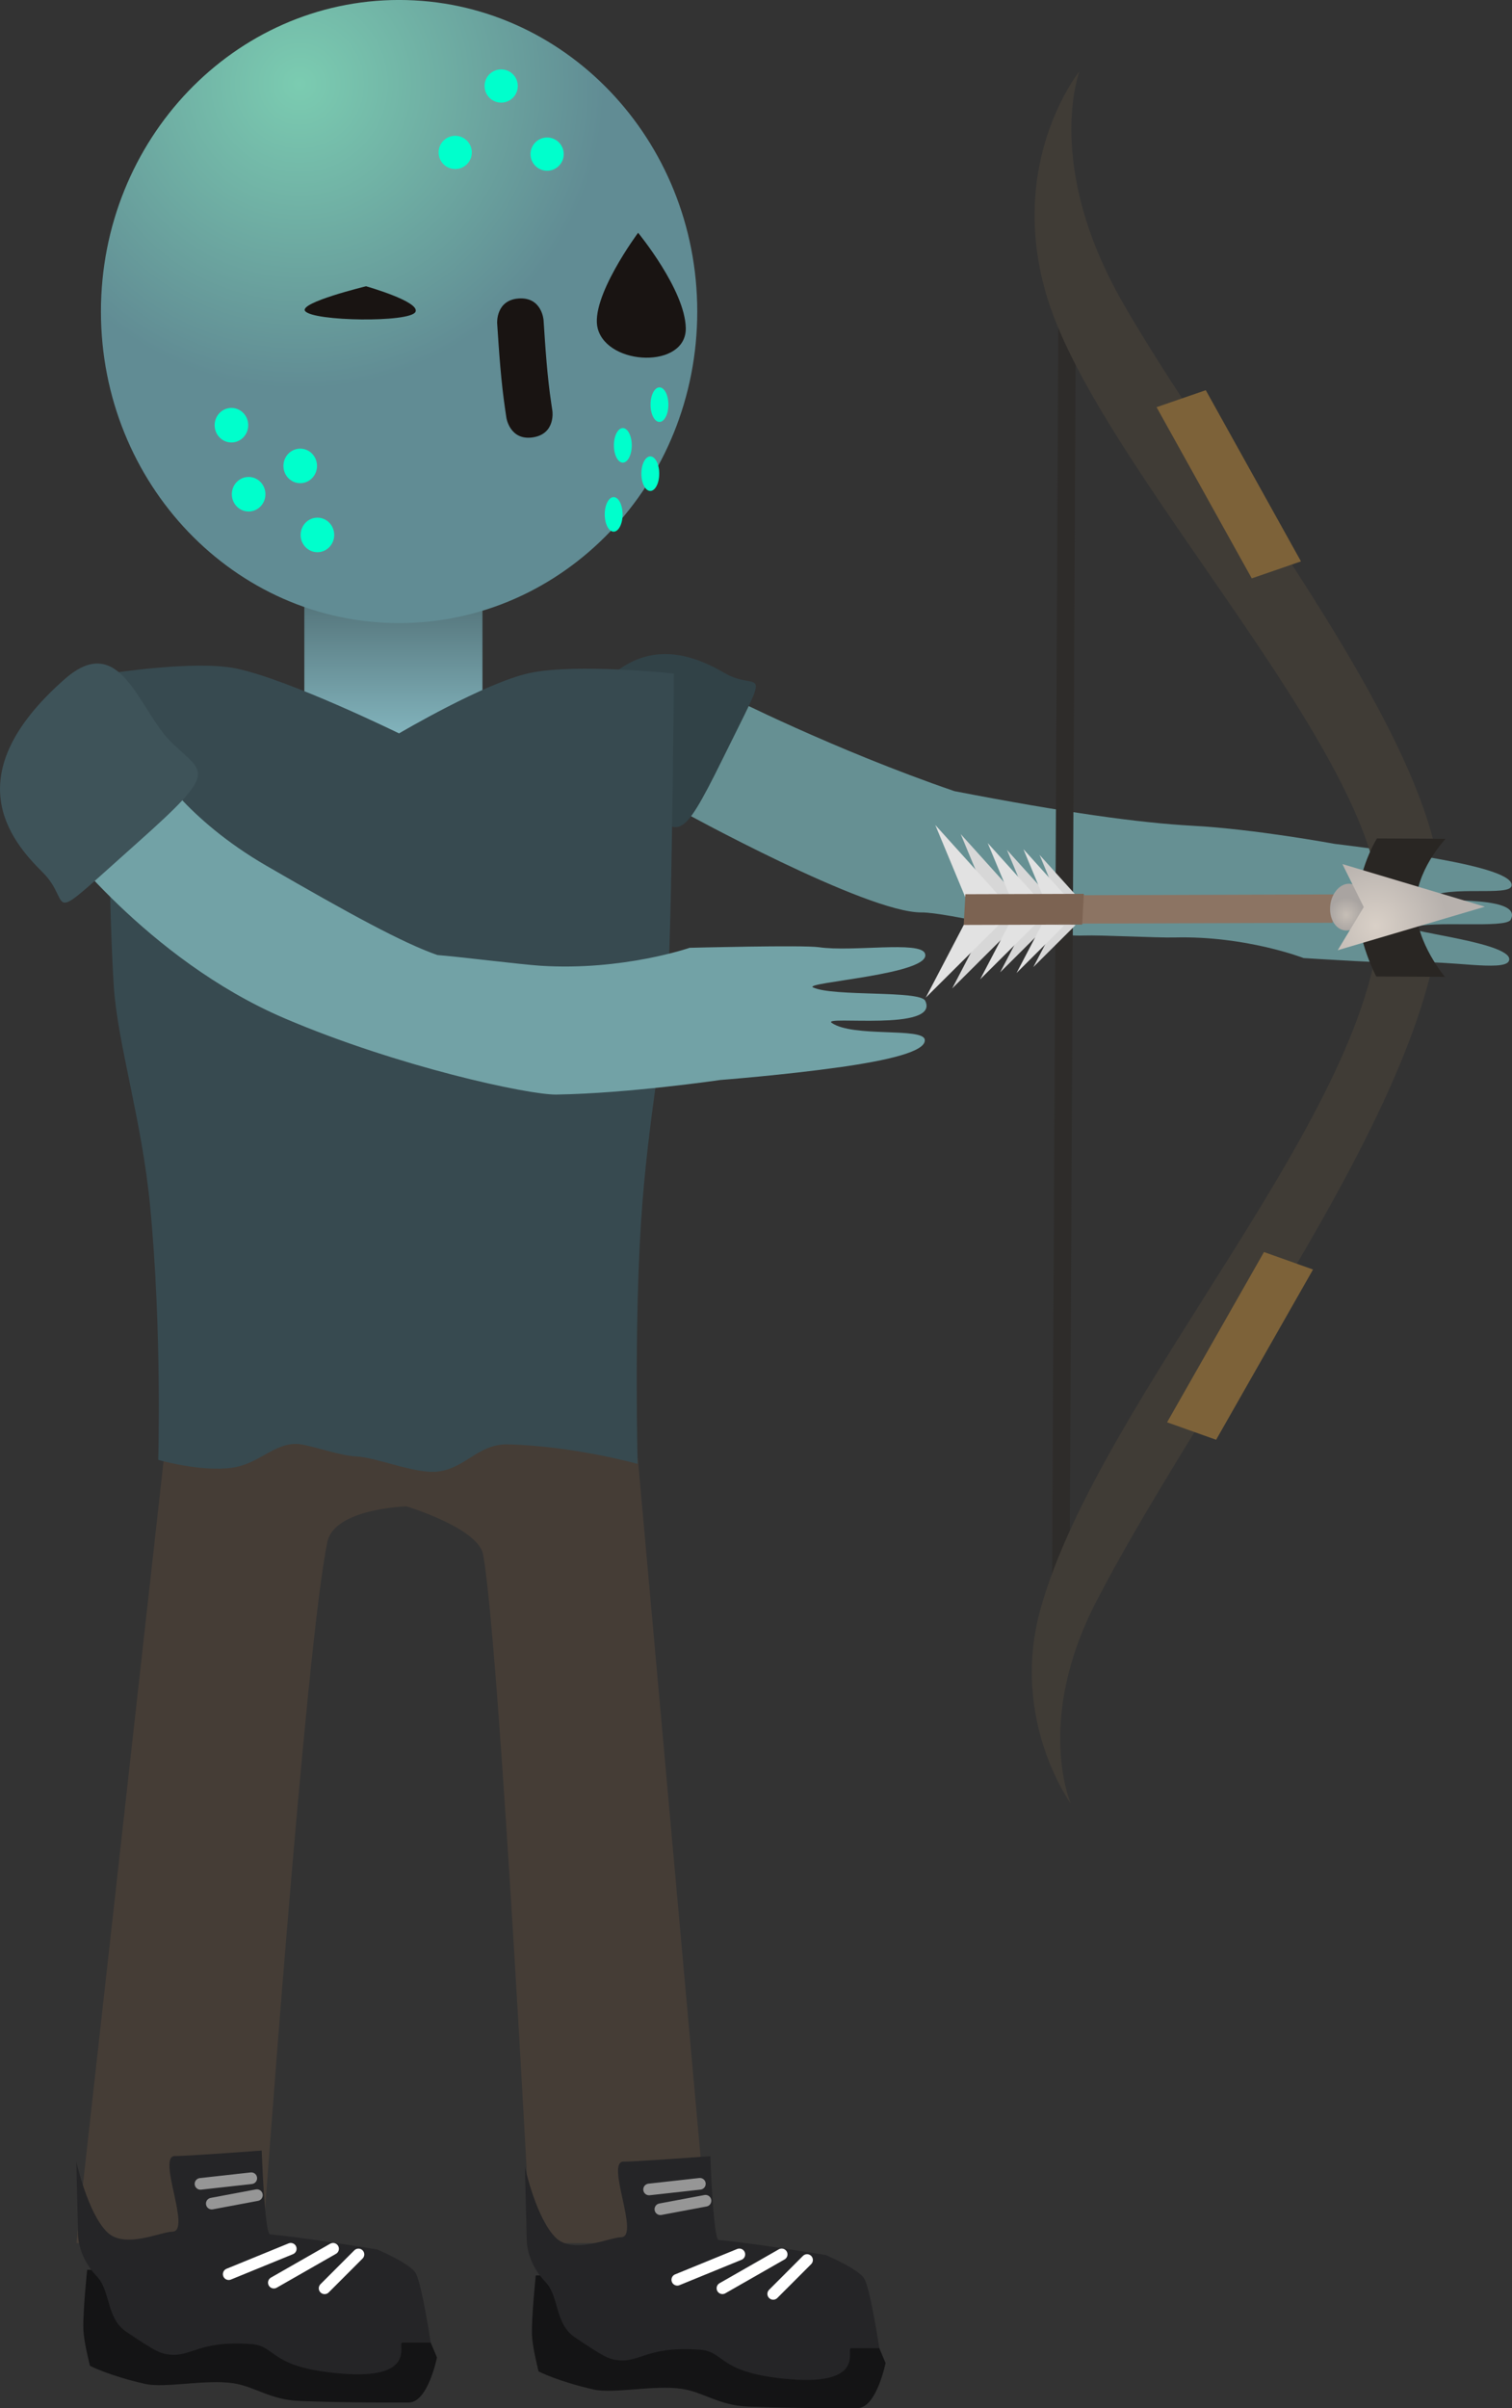 <svg version="1.1" xmlns="http://www.w3.org/2000/svg" xmlns:xlink="http://www.w3.org/1999/xlink" width="64.993" height="103.45" viewBox="0,0,64.993,103.45"><rect x="0" y="0" width="64.993" height="103.45" fill="#333333" stroke="none"/><defs><linearGradient x1="239.748" y1="156.068" x2="239.748" y2="162.919" gradientUnits="userSpaceOnUse" id="color-1"><stop offset="0" stop-color="#4f6d73"/><stop offset="1" stop-color="#86b9c2"/></linearGradient><radialGradient cx="235.712" cy="134.48" r="13.118" gradientUnits="userSpaceOnUse" id="color-2"><stop offset="0" stop-color="#7bccb1"/><stop offset="1" stop-color="#618c94"/></radialGradient><radialGradient cx="280.71" cy="170.181" r="0.745" gradientUnits="userSpaceOnUse" id="color-3"><stop offset="0" stop-color="#c6beb6"/><stop offset="1" stop-color="#a9a4a1"/></radialGradient><radialGradient cx="281.981" cy="170.635" r="3.065" gradientUnits="userSpaceOnUse" id="color-4"><stop offset="0" stop-color="#d9d0c7"/><stop offset="1" stop-color="#b7b1ad"/></radialGradient></defs><g transform="translate(-222.838,-130.877)"><g data-paper-data="{&quot;isPaintingLayer&quot;:true}" fill-rule="nonzero" stroke-linejoin="miter" stroke-miterlimit="10" stroke-dasharray="" stroke-dashoffset="0" style="mix-blend-mode: normal"><g><path d="M226.123,227.236l3.759,-33.71c0,0 6.755,-2.183 9.822,-2.183c3.629,0 0.606,4.244 0.606,4.244c0,0 -3.092,0.088 -3.398,1.524c-0.936,4.391 -2.786,30.125 -2.786,30.125z" fill="#453d36" stroke="#000000" stroke-width="0" stroke-linecap="butt"/><path d="M241.622,232.145c0,0 -0.386,1.94 -1.213,1.94c-0.593,0 -2.644,0.014 -4.704,-0.067c-1.253,-0.049 -1.902,-0.618 -2.836,-0.761c-1.175,-0.18 -2.939,0.22 -3.788,0.029c-1.565,-0.353 -2.375,-0.778 -2.375,-0.778c0,0 -0.269,-1.025 -0.286,-1.586c-0.022,-0.755 0.164,-2.537 0.164,-2.537c0,0 5.934,-0.12 8.249,0.081c1.37,0.119 4.241,0.647 4.241,0.647c0,0 1.46,0.616 1.673,1.043c0.262,0.523 0.873,1.989 0.873,1.989z" data-paper-data="{&quot;index&quot;:null}" fill="#141415" stroke="#000000" stroke-width="0" stroke-linecap="butt"/><path d="M241.351,231.51c0,0 -0.386,0 -1.213,0c-0.248,0 0.702,1.602 -2.618,1.333c-3.136,-0.254 -2.776,-1.188 -3.881,-1.269c-2.309,-0.169 -2.588,0.595 -3.587,0.442c-0.348,-0.053 -0.513,-0.115 -1.785,-0.97c-0.875,-0.589 -0.666,-1.751 -1.265,-2.379c-0.876,-0.917 -0.808,-1.886 -0.808,-1.886l-0.076,-3.048c0,0 0.486,2.207 1.325,3.031c0.751,0.738 2.317,-0.019 2.801,-0.019c0.847,-0 -0.689,-3.268 0.121,-3.25c0.435,0.01 3.723,-0.234 3.723,-0.234c0,0 0.123,3.58 0.356,3.6c1.37,0.119 4.604,0.647 4.604,0.647c0,0 1.46,0.616 1.673,1.043c0.262,0.523 0.631,2.959 0.631,2.959z" data-paper-data="{&quot;index&quot;:null}" fill="#252527" stroke="#000000" stroke-width="0" stroke-linecap="butt"/><path d="M232.669,228.571l2.668,-1.091" data-paper-data="{&quot;index&quot;:null}" fill="none" stroke="#ffffff" stroke-width="0.5" stroke-linecap="round"/><path d="M234.609,228.935l2.546,-1.455" data-paper-data="{&quot;index&quot;:null}" fill="none" stroke="#ffffff" stroke-width="0.5" stroke-linecap="round"/><path d="M238.246,227.723l-1.455,1.455" data-paper-data="{&quot;index&quot;:null}" fill="none" stroke="#ffffff" stroke-width="0.5" stroke-linecap="round"/><path d="M233.639,224.449l-2.183,0.243" data-paper-data="{&quot;index&quot;:null}" fill="none" stroke="#969696" stroke-width="0.5" stroke-linecap="round"/><path d="M233.881,225.176l-1.94,0.364" data-paper-data="{&quot;index&quot;:null}" fill="none" stroke="#969696" stroke-width="0.5" stroke-linecap="round"/></g><g><path d="M239.704,191.343c3.629,0 10.55,2.183 10.55,2.183l3.031,33.71h-7.639c0,0 -1.327,-25.538 -2.038,-29.57c-0.201,-1.143 -3.298,-2.079 -3.298,-2.079c0,0 -3.673,-4.244 -0.606,-4.244z" fill="#453d36" stroke="#000000" stroke-width="0" stroke-linecap="butt"/><path d="M259.693,234.326c-0.593,0 -2.644,0.014 -4.704,-0.067c-1.253,-0.049 -1.902,-0.618 -2.836,-0.761c-1.175,-0.18 -2.939,0.22 -3.788,0.029c-1.565,-0.353 -2.375,-0.778 -2.375,-0.778c0,0 -0.269,-1.025 -0.286,-1.586c-0.022,-0.755 0.164,-2.537 0.164,-2.537c0,0 5.934,-0.12 8.249,0.081c1.37,0.119 4.241,0.647 4.241,0.647c0,0 1.46,0.616 1.673,1.043c0.262,0.523 0.873,1.989 0.873,1.989c0,0 -0.386,1.94 -1.213,1.94z" data-paper-data="{&quot;index&quot;:null}" fill="#141415" stroke="#000000" stroke-width="0" stroke-linecap="butt"/><path d="M259.422,231.751c-0.248,0 0.702,1.602 -2.618,1.333c-3.136,-0.254 -2.776,-1.188 -3.881,-1.269c-2.309,-0.169 -2.588,0.595 -3.587,0.442c-0.348,-0.053 -0.513,-0.115 -1.785,-0.97c-0.875,-0.589 -0.666,-1.751 -1.265,-2.379c-0.876,-0.917 -0.808,-1.886 -0.808,-1.886l-0.076,-3.048c0,0 0.486,2.207 1.325,3.031c0.751,0.738 2.317,-0.019 2.801,-0.019c0.847,-0 -0.689,-3.268 0.121,-3.25c0.435,0.01 3.723,-0.234 3.723,-0.234c0,0 0.123,3.58 0.356,3.6c1.37,0.119 4.604,0.647 4.604,0.647c0,0 1.46,0.616 1.673,1.043c0.262,0.523 0.631,2.959 0.631,2.959c0,0 -0.386,0 -1.213,0z" data-paper-data="{&quot;index&quot;:null}" fill="#252527" stroke="#000000" stroke-width="0" stroke-linecap="butt"/><path d="M254.619,227.721l-2.668,1.091" fill="none" stroke="#ffffff" stroke-width="0.5" stroke-linecap="round"/><path d="M253.892,229.176l2.546,-1.455" fill="none" stroke="#ffffff" stroke-width="0.5" stroke-linecap="round"/><path d="M256.074,229.418l1.455,-1.455" fill="none" stroke="#ffffff" stroke-width="0.5" stroke-linecap="round"/><path d="M250.739,224.932l2.183,-0.243" fill="none" stroke="#969696" stroke-width="0.5" stroke-linecap="round"/><path d="M251.224,225.781l1.94,-0.364" fill="none" stroke="#969696" stroke-width="0.5" stroke-linecap="round"/></g><path d="M287.812,168.934c-0.088,0.46 -2.688,-0.03 -3.506,0.491c-0.433,0.276 4.075,-0.186 3.469,0.962c-0.208,0.394 -3.445,0.013 -4.221,0.34c-0.415,0.175 4.506,0.662 4.14,1.438c-0.217,0.461 -2.711,-0.059 -3.974,0.076c-0.615,0.065 -4.846,-0.207 -4.846,-0.207c0,0 -2.477,-0.963 -5.553,-0.885c-0.74,0.019 -3.146,-0.111 -3.906,-0.083c-1.799,0.066 -5.86,-1.001 -6.963,-0.992c-2.371,0.021 -10.348,-4.371 -10.348,-4.371l1.986,-4.95c0,0 4.59,2.332 9.773,4.11c4.715,0.912 7.946,1.364 10.225,1.486c2.698,0.144 6.125,0.78 6.125,0.78c0,0 2.42,0.281 4.436,0.645c1.814,0.328 3.249,0.716 3.165,1.159z" data-paper-data="{&quot;index&quot;:null}" fill="#669093" stroke="#000000" stroke-width="0" stroke-linecap="butt"/><path d="M247.253,162.507c2.368,-4.855 5.252,-3.57 6.747,-2.709c1.495,0.861 2.073,-0.726 -0.116,3.714c-1.851,3.753 -1.811,3.09 -3.306,2.229c-1.495,-0.861 -4.559,-0.705 -3.325,-3.234z" data-paper-data="{&quot;index&quot;:null}" fill="#314247" stroke="#000000" stroke-width="0" stroke-linecap="butt"/><path d="M235.92,162.919v-6.851h7.656v6.851z" fill="url(#color-1)" stroke="#000000" stroke-width="0" stroke-linecap="butt"/><path d="M229.64,193.591c0,0 0.167,-5.56 -0.353,-10.944c-0.353,-3.658 -1.405,-6.959 -1.562,-9.453c-0.294,-4.681 -0.21,-13.382 -0.21,-13.382c0,0 3.692,-0.585 5.469,-0.219c2.263,0.466 7.007,2.789 7.007,2.789c0,0 3.677,-2.171 5.59,-2.587c2.019,-0.439 6.224,0.017 6.224,0.017c0,0 -0.069,9.217 -0.227,12.656c-0.14,3.043 -0.89,6.368 -1.183,10.873c-0.303,4.643 -0.148,10.422 -0.148,10.422c0,0 -2.757,-0.769 -5.572,-0.838c-1.278,-0.031 -1.791,1.006 -2.999,1.165c-0.965,0.127 -2.636,-0.613 -3.561,-0.65c-0.699,-0.028 -2.044,-0.531 -2.538,-0.535c-0.998,-0.008 -1.616,0.865 -2.773,1.025c-1.345,0.185 -3.164,-0.339 -3.164,-0.339z" fill="#374a50" stroke="#292e32" stroke-width="0" stroke-linecap="butt"/><path d="M252.809,144.26c0,7.392 -5.738,13.384 -12.816,13.384c-7.078,0 -12.816,-5.992 -12.816,-13.384c0,-7.392 5.738,-13.384 12.816,-13.384c7.078,0 12.816,5.992 12.816,13.384z" fill="url(#color-2)" stroke="none" stroke-width="0" stroke-linecap="butt"/><path d="M245.742,149.666c-0.989,0.148 -1.137,-0.841 -1.137,-0.841l-0.045,-0.304c-0.187,-1.253 -0.269,-2.496 -0.352,-3.759c0,0 -0.065,-0.998 0.932,-1.063c0.998,-0.065 1.063,0.932 1.063,0.932c0.079,1.208 0.154,2.397 0.334,3.594l0.045,0.304c0,0 0.148,0.989 -0.841,1.137z" fill="#191412" stroke="none" stroke-width="0.5" stroke-linecap="butt"/><path d="M248.534,145.001c-0.36,-1.311 1.733,-4.124 1.733,-4.124c0,0 2.022,2.454 2.049,4.096c0.029,1.746 -3.341,1.632 -3.782,0.028z" fill="#191412" stroke="none" stroke-width="0.5" stroke-linecap="butt"/><path d="M235.952,144.238c-0.267,-0.365 2.621,-1.063 2.621,-1.063c0,0 2.336,0.66 2.124,1.1c-0.226,0.469 -4.417,0.409 -4.744,-0.038z" data-paper-data="{&quot;index&quot;:null}" fill="#191412" stroke="none" stroke-width="0.5" stroke-linecap="butt"/><path d="M235.76,153.857c0,-0.41 0.323,-0.742 0.722,-0.742c0.399,0 0.722,0.332 0.722,0.742c0,0.41 -0.323,0.742 -0.722,0.742c-0.399,0 -0.722,-0.332 -0.722,-0.742z" fill="#00ffcc" stroke="none" stroke-width="0.5" stroke-linecap="butt"/><path d="M235.021,150.892c0,-0.41 0.323,-0.742 0.722,-0.742c0.399,0 0.722,0.332 0.722,0.742c0,0.41 -0.323,0.742 -0.722,0.742c-0.399,0 -0.722,-0.332 -0.722,-0.742z" fill="#00ffcc" stroke="none" stroke-width="0.5" stroke-linecap="butt"/><path d="M232.803,152.108c0,-0.41 0.323,-0.742 0.722,-0.742c0.399,0 0.722,0.332 0.722,0.742c0,0.41 -0.323,0.742 -0.722,0.742c-0.399,0 -0.722,-0.332 -0.722,-0.742z" fill="#00ffcc" stroke="none" stroke-width="0.5" stroke-linecap="butt"/><path d="M232.064,149.143c0,-0.41 0.323,-0.742 0.722,-0.742c0.399,0 0.722,0.332 0.722,0.742c0,0.41 -0.323,0.742 -0.722,0.742c-0.399,0 -0.722,-0.332 -0.722,-0.742z" fill="#00ffcc" stroke="none" stroke-width="0.5" stroke-linecap="butt"/><path d="M249.216,153.716c-0.212,0 -0.384,-0.332 -0.384,-0.742c0,-0.41 0.172,-0.742 0.384,-0.742c0.212,0 0.384,0.332 0.384,0.742c0,0.41 -0.172,0.742 -0.384,0.742z" fill="#00ffcc" stroke="none" stroke-width="0.5" stroke-linecap="butt"/><path d="M249.61,150.751c-0.212,0 -0.384,-0.332 -0.384,-0.742c0,-0.41 0.172,-0.742 0.384,-0.742c0.212,0 0.384,0.332 0.384,0.742c0,0.41 -0.172,0.742 -0.384,0.742z" fill="#00ffcc" stroke="none" stroke-width="0.5" stroke-linecap="butt"/><path d="M250.791,151.967c-0.212,0 -0.384,-0.332 -0.384,-0.742c0,-0.41 0.172,-0.742 0.384,-0.742c0.212,0 0.384,0.332 0.384,0.742c0,0.41 -0.172,0.742 -0.384,0.742z" fill="#00ffcc" stroke="none" stroke-width="0.5" stroke-linecap="butt"/><path d="M251.185,149.002c-0.212,0 -0.384,-0.332 -0.384,-0.742c0,-0.41 0.172,-0.742 0.384,-0.742c0.212,0 0.384,0.332 0.384,0.742c0,0.41 -0.172,0.742 -0.384,0.742z" fill="#00ffcc" stroke="none" stroke-width="0.5" stroke-linecap="butt"/><path d="M241.691,137.425c0,-0.395 0.32,-0.714 0.714,-0.714c0.395,0 0.714,0.32 0.714,0.714c0,0.395 -0.32,0.714 -0.714,0.714c-0.395,0 -0.714,-0.32 -0.714,-0.714z" fill="#00ffcc" stroke="none" stroke-width="0.5" stroke-linecap="butt"/><path d="M243.667,134.572c0,-0.395 0.32,-0.714 0.714,-0.714c0.395,0 0.714,0.32 0.714,0.714c0,0.395 -0.32,0.714 -0.714,0.714c-0.395,0 -0.714,-0.32 -0.714,-0.714z" fill="#00ffcc" stroke="none" stroke-width="0.5" stroke-linecap="butt"/><path d="M245.642,137.498c0,-0.395 0.32,-0.714 0.714,-0.714c0.395,0 0.714,0.32 0.714,0.714c0,0.395 -0.32,0.714 -0.714,0.714c-0.395,0 -0.714,-0.32 -0.714,-0.714z" fill="#00ffcc" stroke="none" stroke-width="0.5" stroke-linecap="butt"/><path d="M268.048,201.42l0.303,-60.466l0.751,0.004l-0.303,60.466z" fill="#2e2c2a" stroke="none" stroke-width="0" stroke-linecap="butt"/><path d="M269.24,133.939c0,0 -1.536,3.998 1.839,9.903c3.79,6.633 11.559,16.332 13.339,23.019c0.242,0.908 -1.56,2.339 -1.564,3.121c-0.005,1.008 1.774,1.506 1.5,2.635c-1.984,8.171 -10.288,19.115 -14.4,27.073c-2.647,5.122 -1.087,8.669 -1.087,8.669c0,0 -2.627,-3.602 -1.306,-8.351c2.554,-9.182 14.558,-21.639 14.6,-30.04c0.033,-6.687 -12,-18.898 -14.289,-26.243c-1.825,-5.855 1.367,-9.786 1.367,-9.786z" fill="#403c36" stroke="none" stroke-width="0" stroke-linecap="butt"/><path d="M273.005,191.976l4.165,-7.314l2.108,0.751l-4.165,7.314z" fill="#7d6239" stroke="none" stroke-width="0" stroke-linecap="butt"/><path d="M274.668,147.639l4.092,7.354l-2.115,0.73l-4.092,-7.354z" data-paper-data="{&quot;index&quot;:null}" fill="#7d6239" stroke="none" stroke-width="0" stroke-linecap="butt"/><path d="M281.997,172.825c0,0 -0.81,-1.511 -0.804,-3.035c0.007,-1.588 0.834,-2.896 0.834,-2.896l2.949,0.015c0,0 -1.351,1.434 -1.265,2.961c-0.006,1.498 1.236,2.97 1.236,2.97z" fill="#292623" stroke="none" stroke-width="0" stroke-linecap="butt"/><g stroke="none" stroke-width="0" stroke-linecap="butt"><path d="M280.185,169.298l-0.066,1.219l-15.217,0.049l0.066,-1.219z" fill="#8c7463"/><path d="M280.713,170.851c-0.417,0.001 -0.732,-0.448 -0.701,-1.003c0.03,-0.555 0.393,-1.007 0.811,-1.008c0.417,-0.001 0.732,0.448 0.701,1.003c-0.03,0.555 -0.393,1.007 -0.811,1.008z" fill="url(#color-3)"/><path d="M286.664,169.827l-6.324,1.87l1.119,-1.854l-0.918,-1.847z" fill="url(#color-4)"/><path d="M266.696,169.546l-1.307,0.179l-1.255,-3.017z" fill="#d7d7d7"/><path d="M265.914,169.501l-1.466,0.2l-1.407,-3.383z" fill="#e2e2e2"/><path d="M268.058,169.531l-0.988,0.135l-0.949,-2.28z" fill="#d7d7d7"/><path d="M267.467,169.498l-1.108,0.151l-1.064,-2.556z" fill="#e2e2e2"/><path d="M269.146,169.399l-0.828,0.113l-0.795,-1.911z" fill="#d7d7d7"/><path d="M268.65,169.371l-0.929,0.127l-0.892,-2.143z" fill="#e2e2e2"/><path d="M263.767,173.339l1.583,-3.026l1.288,0.17z" fill="#d7d7d7"/><path d="M262.631,173.734l1.775,-3.393l1.445,0.191z" fill="#e2e2e2"/><path d="M265.829,172.647l1.197,-2.287l0.974,0.129z" fill="#d7d7d7"/><path d="M264.971,172.946l1.342,-2.564l1.092,0.144z" fill="#e2e2e2"/><path d="M267.254,172.423l1.003,-1.917l0.816,0.108z" fill="#d7d7d7"/><path d="M266.534,172.674l1.125,-2.15l0.915,0.121z" fill="#e2e2e2"/><path d="M269.427,169.275l-0.072,1.32l-5.092,0.016l0.072,-1.32z" fill="#7c6352"/></g><path d="M258.911,176.725c-2.326,0.33 -5.111,0.546 -5.111,0.546c0,0 -3.955,0.579 -7.052,0.626c-1.181,0.018 -6.802,-1.191 -11.68,-3.276c-5.93,-2.535 -9.841,-7.855 -9.841,-7.855l4.219,-3.049c0,0 1.356,2.335 4.853,4.357c3.566,2.062 5.862,3.316 7.342,3.83c0.87,0.065 3.592,0.406 4.439,0.46c3.521,0.224 6.402,-0.771 6.402,-0.771c0,0 4.86,-0.127 5.562,-0.025c1.441,0.209 4.321,-0.277 4.55,0.26c0.386,0.905 -5.275,1.248 -4.807,1.467c0.875,0.408 4.601,0.113 4.822,0.574c0.645,1.342 -4.501,0.616 -4.017,0.951c0.914,0.632 3.915,0.185 3.996,0.716c0.078,0.511 -1.584,0.893 -3.677,1.19z" data-paper-data="{&quot;index&quot;:null}" fill="#72a2a6" stroke="#000000" stroke-width="0" stroke-linecap="butt"/><path d="M230.193,162.752c1.407,1.39 2.128,1.144 -1.456,4.334c-4.241,3.774 -2.663,2.651 -4.07,1.26c-1.407,-1.39 -3.707,-4.187 0.938,-8.284c2.419,-2.134 3.181,1.3 4.588,2.691z" fill="#3e5359" stroke="#000000" stroke-width="0" stroke-linecap="butt"/></g></g></svg>
